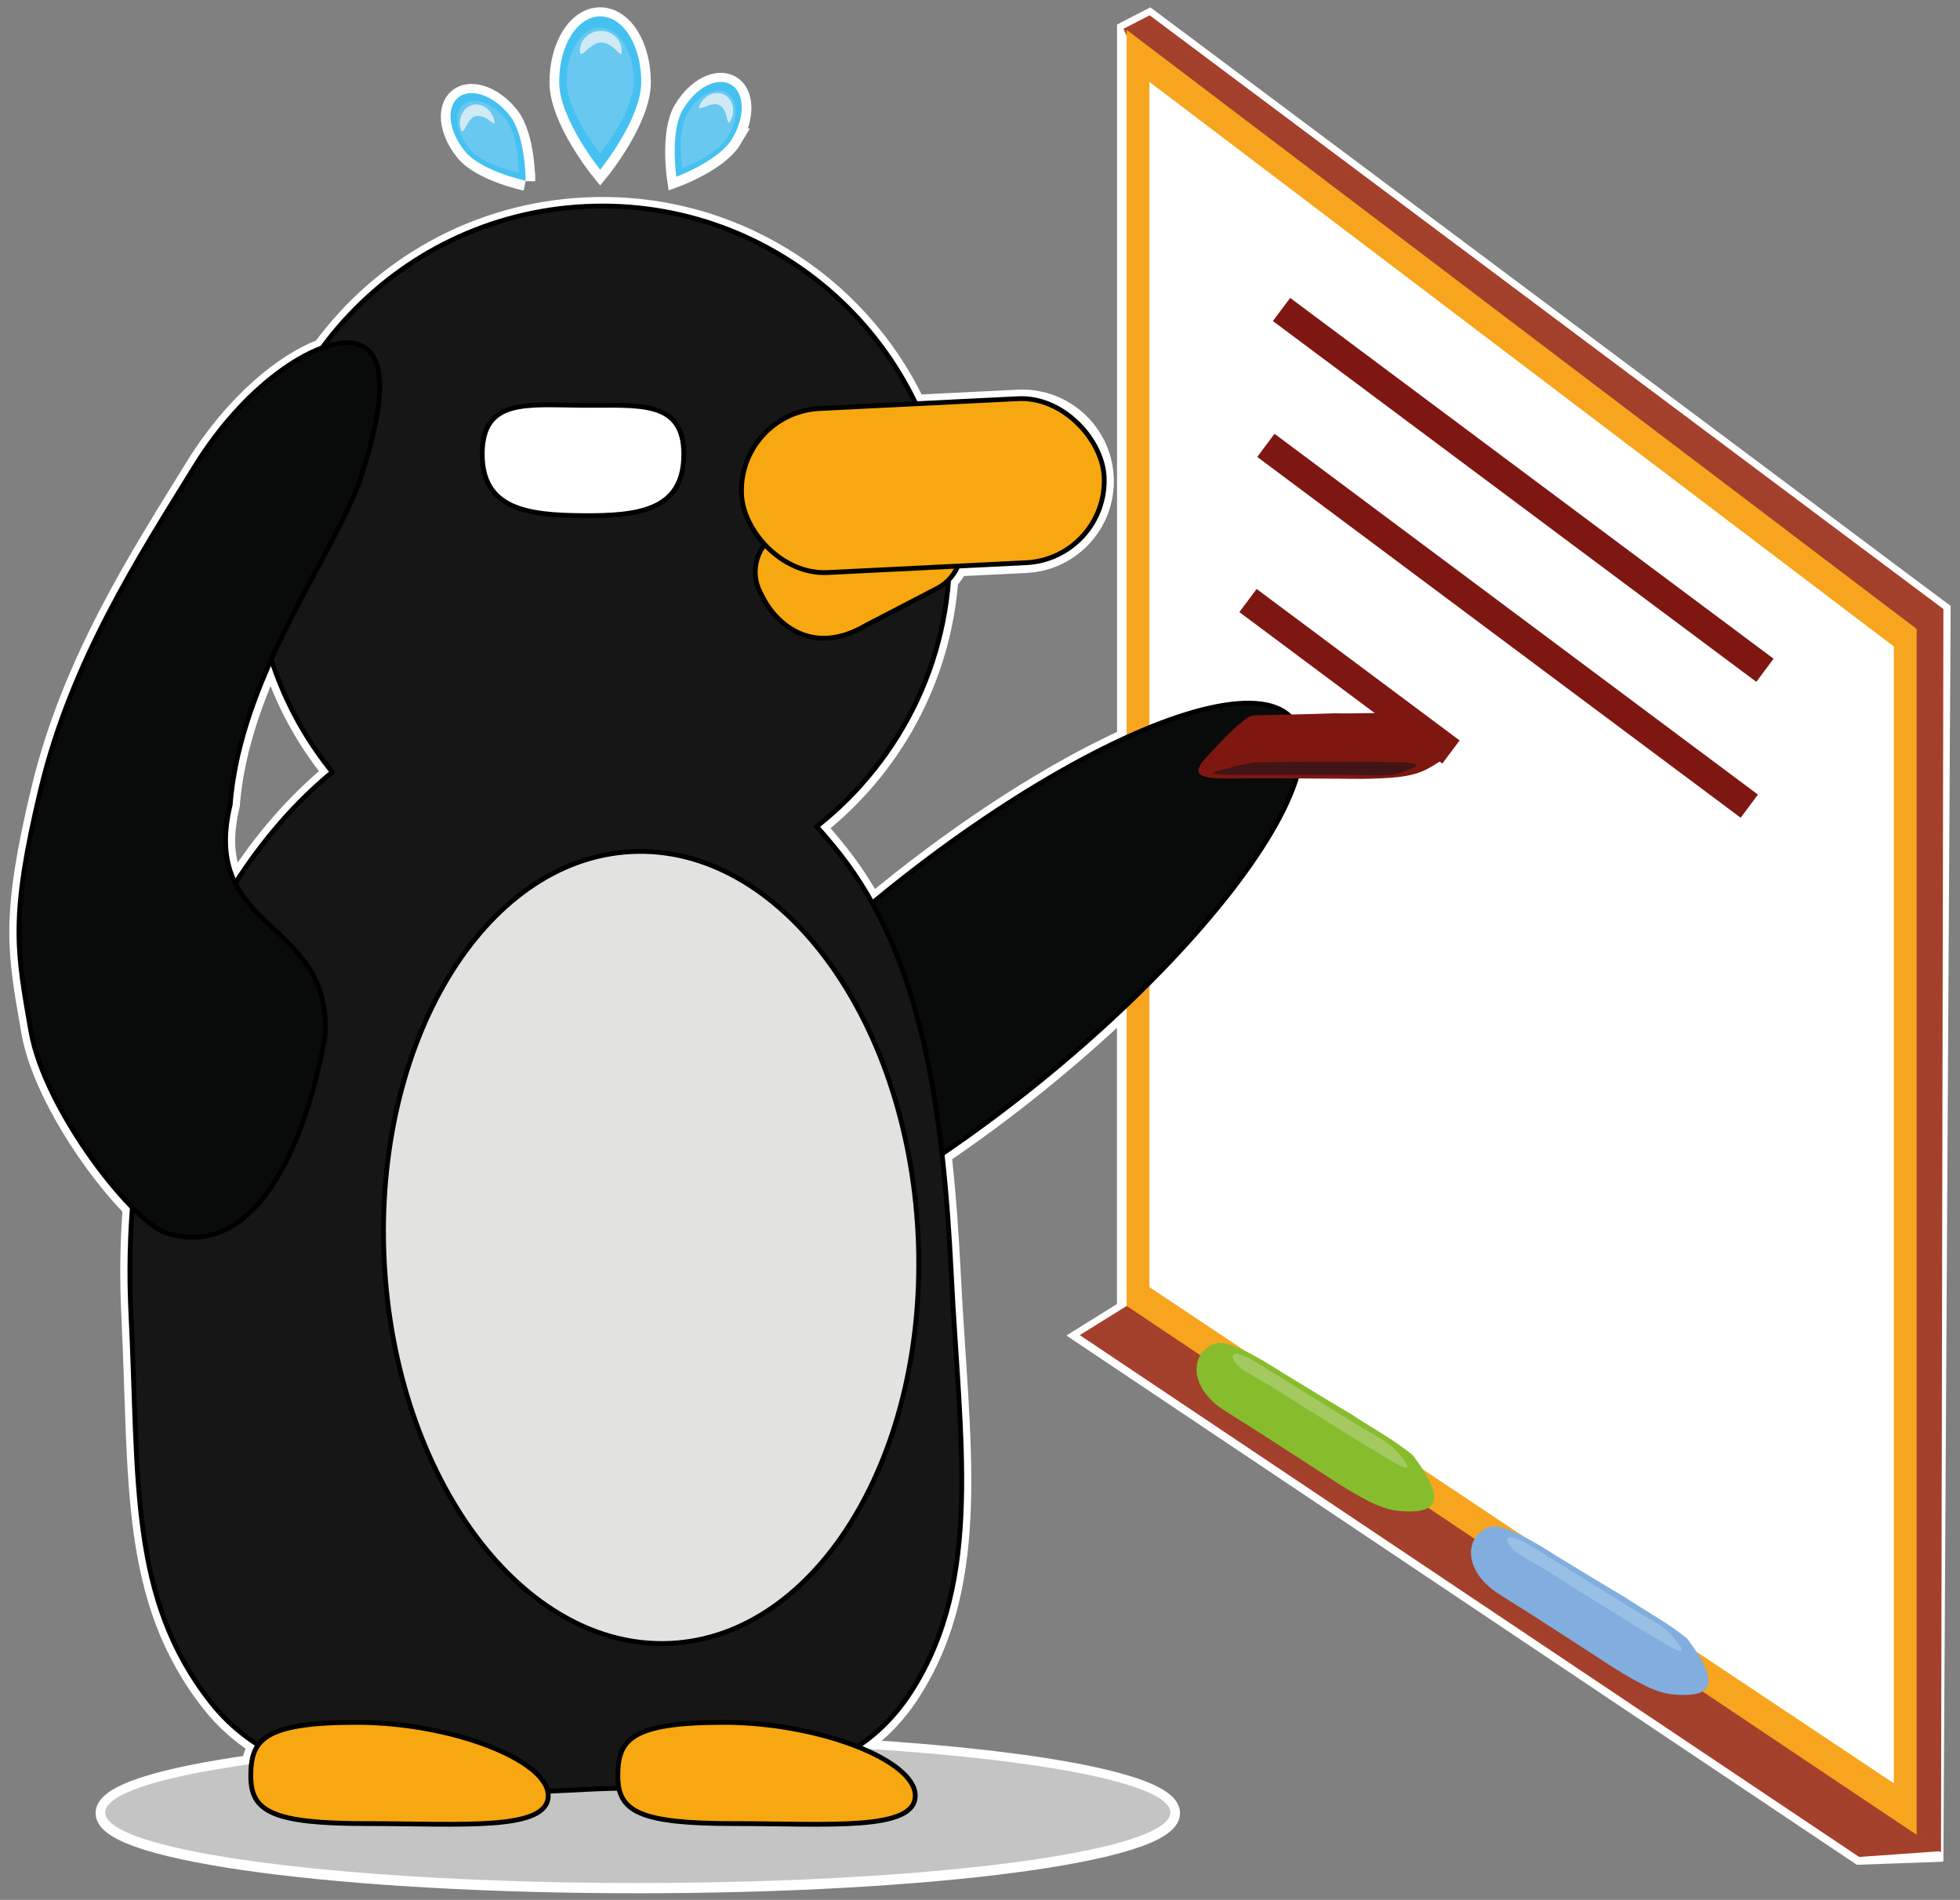 <?xml version="1.0" encoding="UTF-8"?>
<svg id="Capa_1" data-name="Capa 1" xmlns="http://www.w3.org/2000/svg" viewBox="0 0 407.27 394.87">
  <rect x="0" y="0" width="407.27" height="394.87" fill="#808080" stroke="none"/>
  <defs>
    <style>
      .cls-1 {
        fill: #7e1710;
      }

      .cls-1, .cls-2, .cls-3, .cls-4, .cls-5, .cls-6, .cls-7, .cls-8, .cls-9, .cls-10, .cls-11, .cls-12, .cls-13 {
        stroke-width: 0px;
      }

      .cls-14 {
        fill: #161616;
      }

      .cls-14, .cls-15, .cls-16, .cls-17, .cls-18, .cls-19, .cls-20, .cls-21 {
        stroke-miterlimit: 10;
      }

      .cls-14, .cls-16, .cls-17, .cls-18, .cls-20 {
        stroke: #000;
      }

      .cls-15 {
        stroke: #fff;
        stroke-width: 4px;
      }

      .cls-15, .cls-19, .cls-21 {
        fill: none;
      }

      .cls-2 {
        fill: #45c1f1;
      }

      .cls-16, .cls-12 {
        fill: #fff;
      }

      .cls-3 {
        fill: #f7a51e;
      }

      .cls-4 {
        fill: #a3402b;
      }

      .cls-17 {
        fill: #090a0a;
      }

      .cls-5 {
        fill: #81aede;
      }

      .cls-18 {
        fill: #e2e2e1;
      }

      .cls-6 {
        fill: #cfeaf4;
      }

      .cls-19 {
        stroke: #7e1712;
        stroke-width: 6px;
      }

      .cls-20 {
        fill: #f7a810;
      }

      .cls-7 {
        fill: #411415;
      }

      .cls-8 {
        fill: #c4c4c4;
      }

      .cls-9 {
        fill: #87bd2d;
      }

      .cls-10 {
        fill: #68c8f0;
      }

      .cls-11 {
        fill: #98c0e5;
      }

      .cls-21 {
        stroke: #a4402b;
      }

      .cls-13 {
        fill: #a5c961;
      }
    </style>
  </defs>
  <g>
    <path class="cls-15" d="M398.26,381.56l3.58,1.98,1.48-256.6L238.84,3.88l-4.73,2.44v147.08c-14.74,6.71-32.43,17.85-50.14,32.19-.91.74-1.81,1.48-2.71,2.23-2.02-3.63-4.28-7.08-6.83-10.31-1.53-1.94-3.11-3.81-4.74-5.61,15.53-12.21,25.86-30.6,27.42-51.26.82-.84,1.47-1.81,1.92-2.86l14.2-.7c9.41-.47,16.67-8.48,16.2-17.89-.47-9.41-8.48-16.67-17.89-16.2l-21.24,1.05c-12.17-25.49-38.77-42.5-68.75-41.01-22.58,1.12-42.21,12.5-54.62,29.4-7.66,2.83-18.19,11.21-26.52,24.73-11.3,18.35-25.53,40.23-31.94,66.99-6.41,26.76-4.97,33.52-2.06,50.24,2.14,12.28,12.87,28.37,21.09,36.69-.56,7.23-.67,14.64-.29,22.19,1.71,34.46-.49,58.97,16.7,80.75,2.78,3.53,6.08,6.41,9.75,8.77-.82,1.12-1.24,2.44-1.42,3.95-18.83,2.63-30.38,6.18-30.38,10.09,0,8.09,49.55,14.66,110.67,14.66s110.67-6.56,110.67-14.66c0-5.89-26.24-10.97-64.09-13.3-.32-.13-.64-.26-.97-.39,4.22-2.8,8.02-6.54,11.22-11.56,14.95-23.38,10.01-52.02,8.3-86.48-.43-8.61-1.02-17.02-1.93-25.14,6.6-4.48,13.37-9.48,20.13-14.96,6.54-5.29,12.64-10.67,18.23-16.01v63.15l15.09,10.06s0,.02-.01.04l-15.08-10.1-8.82,5.49,161.15,107.92,11.54-.41-44.75-33.23c.11-.04.21-.1.31-.15l44.7,29.8ZM47.84,167.3c.8-10.47,4.28-20.66,8.54-30.16,2.77,8.65,7.1,16.56,12.67,23.42-7.57,6.23-14.36,14.03-20.16,23.09-2.02-4.01-2.8-9.07-1.05-16.35ZM306.2,320.4l-9.94-6.65c.06-.02.11-.05.17-.08l9.85,6.56c-.03.05-.05.11-.08.16Z"/>
    <path class="cls-15" d="M133.24,17.14c0-7.74-3.82-13.62-8.53-13.62s-8.53,5.89-8.53,13.62,8.53,18.24,8.53,18.24c0,0,8.53-10.5,8.53-18.24Z"/>
    <path class="cls-15" d="M109.22,37.66s.01-9.45-3.39-13.65-8.06-5.72-10.62-3.65c-2.56,2.07-2.04,6.94,1.36,11.14s12.65,6.15,12.65,6.15Z"/>
    <path class="cls-15" d="M152.17,28.91c2.76-4.65,2.56-9.55-.27-11.22-2.83-1.68-7.22.5-9.97,5.15-2.75,4.65-1.37,14-1.37,14,0,0,8.86-3.27,11.62-7.93Z"/>
  </g>
  <g>
    <ellipse class="cls-8" cx="132.53" cy="376.7" rx="110.67" ry="14.66"/>
    <g>
      <g>
        <polygon class="cls-4" points="402.82 384.11 398.26 381.45 234.11 6.21 238.84 3.77 403.32 126.83 402.82 384.11"/>
        <polygon class="cls-21" points="402.82 384.11 398.26 381.45 234.11 6.21 238.84 3.77 403.32 126.83 402.82 384.11"/>
      </g>
      <polygon class="cls-3" points="398.26 381.45 234.11 272.02 234.11 6.21 398.26 130.72 398.26 381.45"/>
      <polygon class="cls-12" points="393.53 370.64 238.84 267.51 238.84 17.02 393.53 134.36 393.53 370.64"/>
    </g>
    <g>
      <ellipse class="cls-17" cx="199.93" cy="205.18" rx="88.4" ry="25.35" transform="translate(-84.57 171.52) rotate(-39)"/>
      <path class="cls-14" d="M27.21,273.15c-1.71-34.46,6.68-66.14,21.63-89.52,5.81-9.09,12.62-16.92,20.21-23.17-9.33-11.5-15.23-25.95-16.02-41.87-1.98-39.82,28.7-73.71,68.52-75.68,39.82-1.98,73.71,28.7,75.68,68.52,1.21,24.3-9.76,46.38-27.54,60.35,1.62,1.8,3.2,3.67,4.74,5.61,17.19,21.78,21.54,53.14,23.25,87.59,1.71,34.46,6.65,63.1-8.3,86.48-14.95,23.38-42.64,19.2-67.17,20.42-24.52,1.22-61.11,3.8-78.3-17.98-17.19-21.78-14.99-46.3-16.7-80.75Z"/>
      <path class="cls-18" d="M79.84,262.02c1.13,22.72,8.36,42.98,19.13,57.37,10.77,14.39,25.1,22.91,40.41,22.15,15.31-.76,28.72-10.66,38.02-26.04,9.3-15.39,14.48-36.26,13.35-58.98-1.13-22.72-8.36-42.98-19.13-57.37-10.77-14.39-25.1-22.91-40.41-22.15-15.31.76-28.72,10.66-38.02,26.04-9.3,15.39-14.48,36.26-13.35,58.98Z"/>
      <path class="cls-16" d="M100.2,94.27c.04-5.78,2.38-8.31,6.16-9.38s9-.69,14.78-.65,11.04-.28,14.84.84c3.8,1.12,6.14,3.68,6.11,9.46-.04,5.78-2.38,8.96-6.16,10.68s-9,1.99-14.78,1.95c-5.78-.04-11.04-.37-14.84-2.14s-6.14-4.98-6.11-10.76Z"/>
      <path class="cls-17" d="M8.47,164.03c6.41-26.76,20.63-48.63,31.94-66.99,11.3-18.35,26.67-27.25,33.41-25.63,6.74,1.61,6.37,11.51,1.41,27.06-5.05,16-25.31,41.44-27.39,68.73-6.41,26.76,21.11,23.6,19.73,47.91-3.3,19.38-13.06,47.01-32.67,41.27-6.74-1.61-25.58-25.4-28.49-42.11-2.91-16.72-4.35-23.48,2.06-50.24Z"/>
      <path class="cls-20" d="M179.85,130.02l14.9-7.74c4.58-2.38,6.36-8.02,3.98-12.59l-.66-1.27c-2.38-4.58-7.03-4.49-12.95-3.32l-23.15,5.48c-4.58,2.38-6.36,8.02-3.98,12.59l.66,1.27c2.38,4.58,9.7,12.3,21.2,5.58Z"/>
      <rect class="cls-20" x="154.04" y="83.87" width="75.43" height="34.13" rx="17.07" ry="17.07" transform="translate(388.28 192.24) rotate(177.16)"/>
    </g>
    <path class="cls-20" d="M128.38,369.16c0-7.4,2.37-11.19,21.96-11.19,19.59,0,39.84,7.81,39.84,15.22s-18,5.82-37.59,5.82c-19.59,0-24.21-2.44-24.21-9.85Z"/>
    <path class="cls-20" d="M52.11,369.16c0-7.4,2.37-11.19,21.96-11.19,19.59,0,39.84,7.81,39.84,15.22,0,7.4-18,5.82-37.59,5.82s-24.21-2.44-24.21-9.85Z"/>
    <line class="cls-19" x1="266.29" y1="64.32" x2="366.74" y2="139.31"/>
    <line class="cls-19" x1="263.04" y1="92.56" x2="363.49" y2="167.55"/>
    <line class="cls-19" x1="259.32" y1="124.81" x2="301.5" y2="156.29"/>
    <g>
      <path class="cls-1" d="M292.54,148.55c-4.79-.63-10.49-.17-15.28-.3-5.73.2-11.13.3-16.84.43-1.28.03-4.95,3.55-7.15,5.95-3.74,4.09-8.01,7.26,1.6,7.17,9.47-.1,18.67.02,28.01.08,5.43-.1,10.13-.22,13.48-1.95,7.29-3.76,7.47-7.18-3.65-11.34l-.16-.03Z"/>
      <path class="cls-7" d="M287.73,158.38c-3.94-.13-8.63-.03-12.57-.06-5,.04-8.85.06-13.85.09-1.05,0-4.07.71-5.88,1.19-3.08.82-6.58,1.45,1.32,1.43s15.35,0,23.03.02c4.46-.02,8.44.47,11.08-.39,4.23-1.37,5.96-2.33-3-2.26h-.13Z"/>
    </g>
    <g>
      <polygon class="cls-4" points="386.45 385.43 225.29 277.5 234.11 272.02 401.84 384.34 386.45 385.43"/>
      <polygon class="cls-21" points="386.45 385.43 225.29 277.5 234.11 272.02 401.84 384.34 386.45 385.43"/>
    </g>
    <g>
      <path class="cls-9" d="M293.49,302.39c-3.7-3.11-8.75-5.79-12.72-8.48-4.94-2.92-9.54-5.73-14.43-8.71-1.09-.67-10.41-6.88-13.54-6.04-5.36,1.43-6.34,9.02,1.81,14.11,8.03,5.01,15.73,10.07,23.56,15.14,4.63,2.84,8.65,5.27,12.41,5.61,8.17.76,10.16-2.03,3.03-11.53l-.12-.11Z"/>
      <path class="cls-13" d="M286.47,302.01c-3.41-1.97-7.35-4.52-10.71-6.57-4.23-2.67-7.49-4.71-11.73-7.37-.89-.56-5.11-2.86-6.17-3.71-2.47-2.01-3.03-5.09,3.67-.91s13.05,8.09,19.58,12.12c3.78,2.37,7.42,4.05,9.22,6.17,2.87,3.39,3.84,5.12-3.74.34l-.12-.06Z"/>
    </g>
    <g>
      <path class="cls-5" d="M350.52,340.53c-3.7-3.11-8.75-5.79-12.72-8.48-4.94-2.92-9.54-5.73-14.43-8.71-1.09-.67-10.41-6.88-13.54-6.04-5.36,1.43-6.34,9.02,1.81,14.11,8.03,5.01,15.73,10.07,23.56,15.14,4.63,2.84,8.65,5.27,12.41,5.61,8.17.76,10.16-2.03,3.03-11.53l-.12-.11Z"/>
      <path class="cls-11" d="M343.5,340.14c-3.41-1.97-7.35-4.52-10.71-6.57-4.23-2.67-7.49-4.71-11.73-7.37-.89-.56-5.11-2.86-6.17-3.71-2.47-2.01-3.03-5.09,3.67-.91,6.61,4.12,13.05,8.09,19.58,12.12,3.78,2.37,7.42,4.05,9.22,6.17,2.87,3.39,3.84,5.12-3.74.34l-.12-.06Z"/>
    </g>
    <g>
      <path class="cls-2" d="M116.19,17.03c0-7.74,3.82-13.62,8.53-13.62,4.71,0,8.53,5.89,8.53,13.62,0,7.74-8.53,18.24-8.53,18.24,0,0-8.53-10.5-8.53-18.24Z"/>
      <path class="cls-2" d="M96.58,31.4c-3.4-4.2-3.92-9.07-1.36-11.14s7.22-.55,10.62,3.65c3.4,4.2,3.39,13.65,3.39,13.65,0,0-9.24-1.95-12.65-6.15Z"/>
      <path class="cls-2" d="M141.92,22.73c2.76-4.65,7.14-6.83,9.97-5.15s3.03,6.57.27,11.22-11.62,7.93-11.62,7.93c0,0-1.39-9.34,1.37-14Z"/>
      <path class="cls-10" d="M117.73,16.91c0-6.34,3.13-11.16,6.98-11.16s6.98,4.82,6.98,11.16c0,6.34-6.98,14.94-6.98,14.94,0,0-6.98-8.6-6.98-14.94Z"/>
      <path class="cls-10" d="M97.45,30.86c-2.79-3.44-3.21-7.43-1.11-9.13s5.91-.45,8.7,2.99c2.79,3.44,2.77,11.18,2.77,11.18,0,0-7.57-1.6-10.36-5.04Z"/>
      <path class="cls-10" d="M142.87,23.48c2.26-3.81,5.85-5.59,8.17-4.22s2.48,5.38.22,9.19c-2.26,3.81-9.52,6.49-9.52,6.49,0,0-1.14-7.66,1.12-11.46Z"/>
      <path class="cls-6" d="M102.67,24.9c.57,2.2-1.53-1.35-3.9-.75-1.86.47-2.48,4.74-3.05,2.54s.53-4.38,2.45-4.88,3.93.88,4.5,3.08Z"/>
      <path class="cls-6" d="M129.18,10.53c0,2.27-1.39-1.69-4.34-1.7-2.32,0-4.34,3.97-4.34,1.7s1.94-4.11,4.34-4.11,4.34,1.84,4.34,4.11Z"/>
      <path class="cls-6" d="M151.86,24.94c-1.01,2.03-.27-2.03-2.46-3.12-1.72-.86-4.98,1.96-3.97-.07s3.27-2.97,5.04-2.09,2.4,3.24,1.39,5.28Z"/>
    </g>
  </g>
</svg>